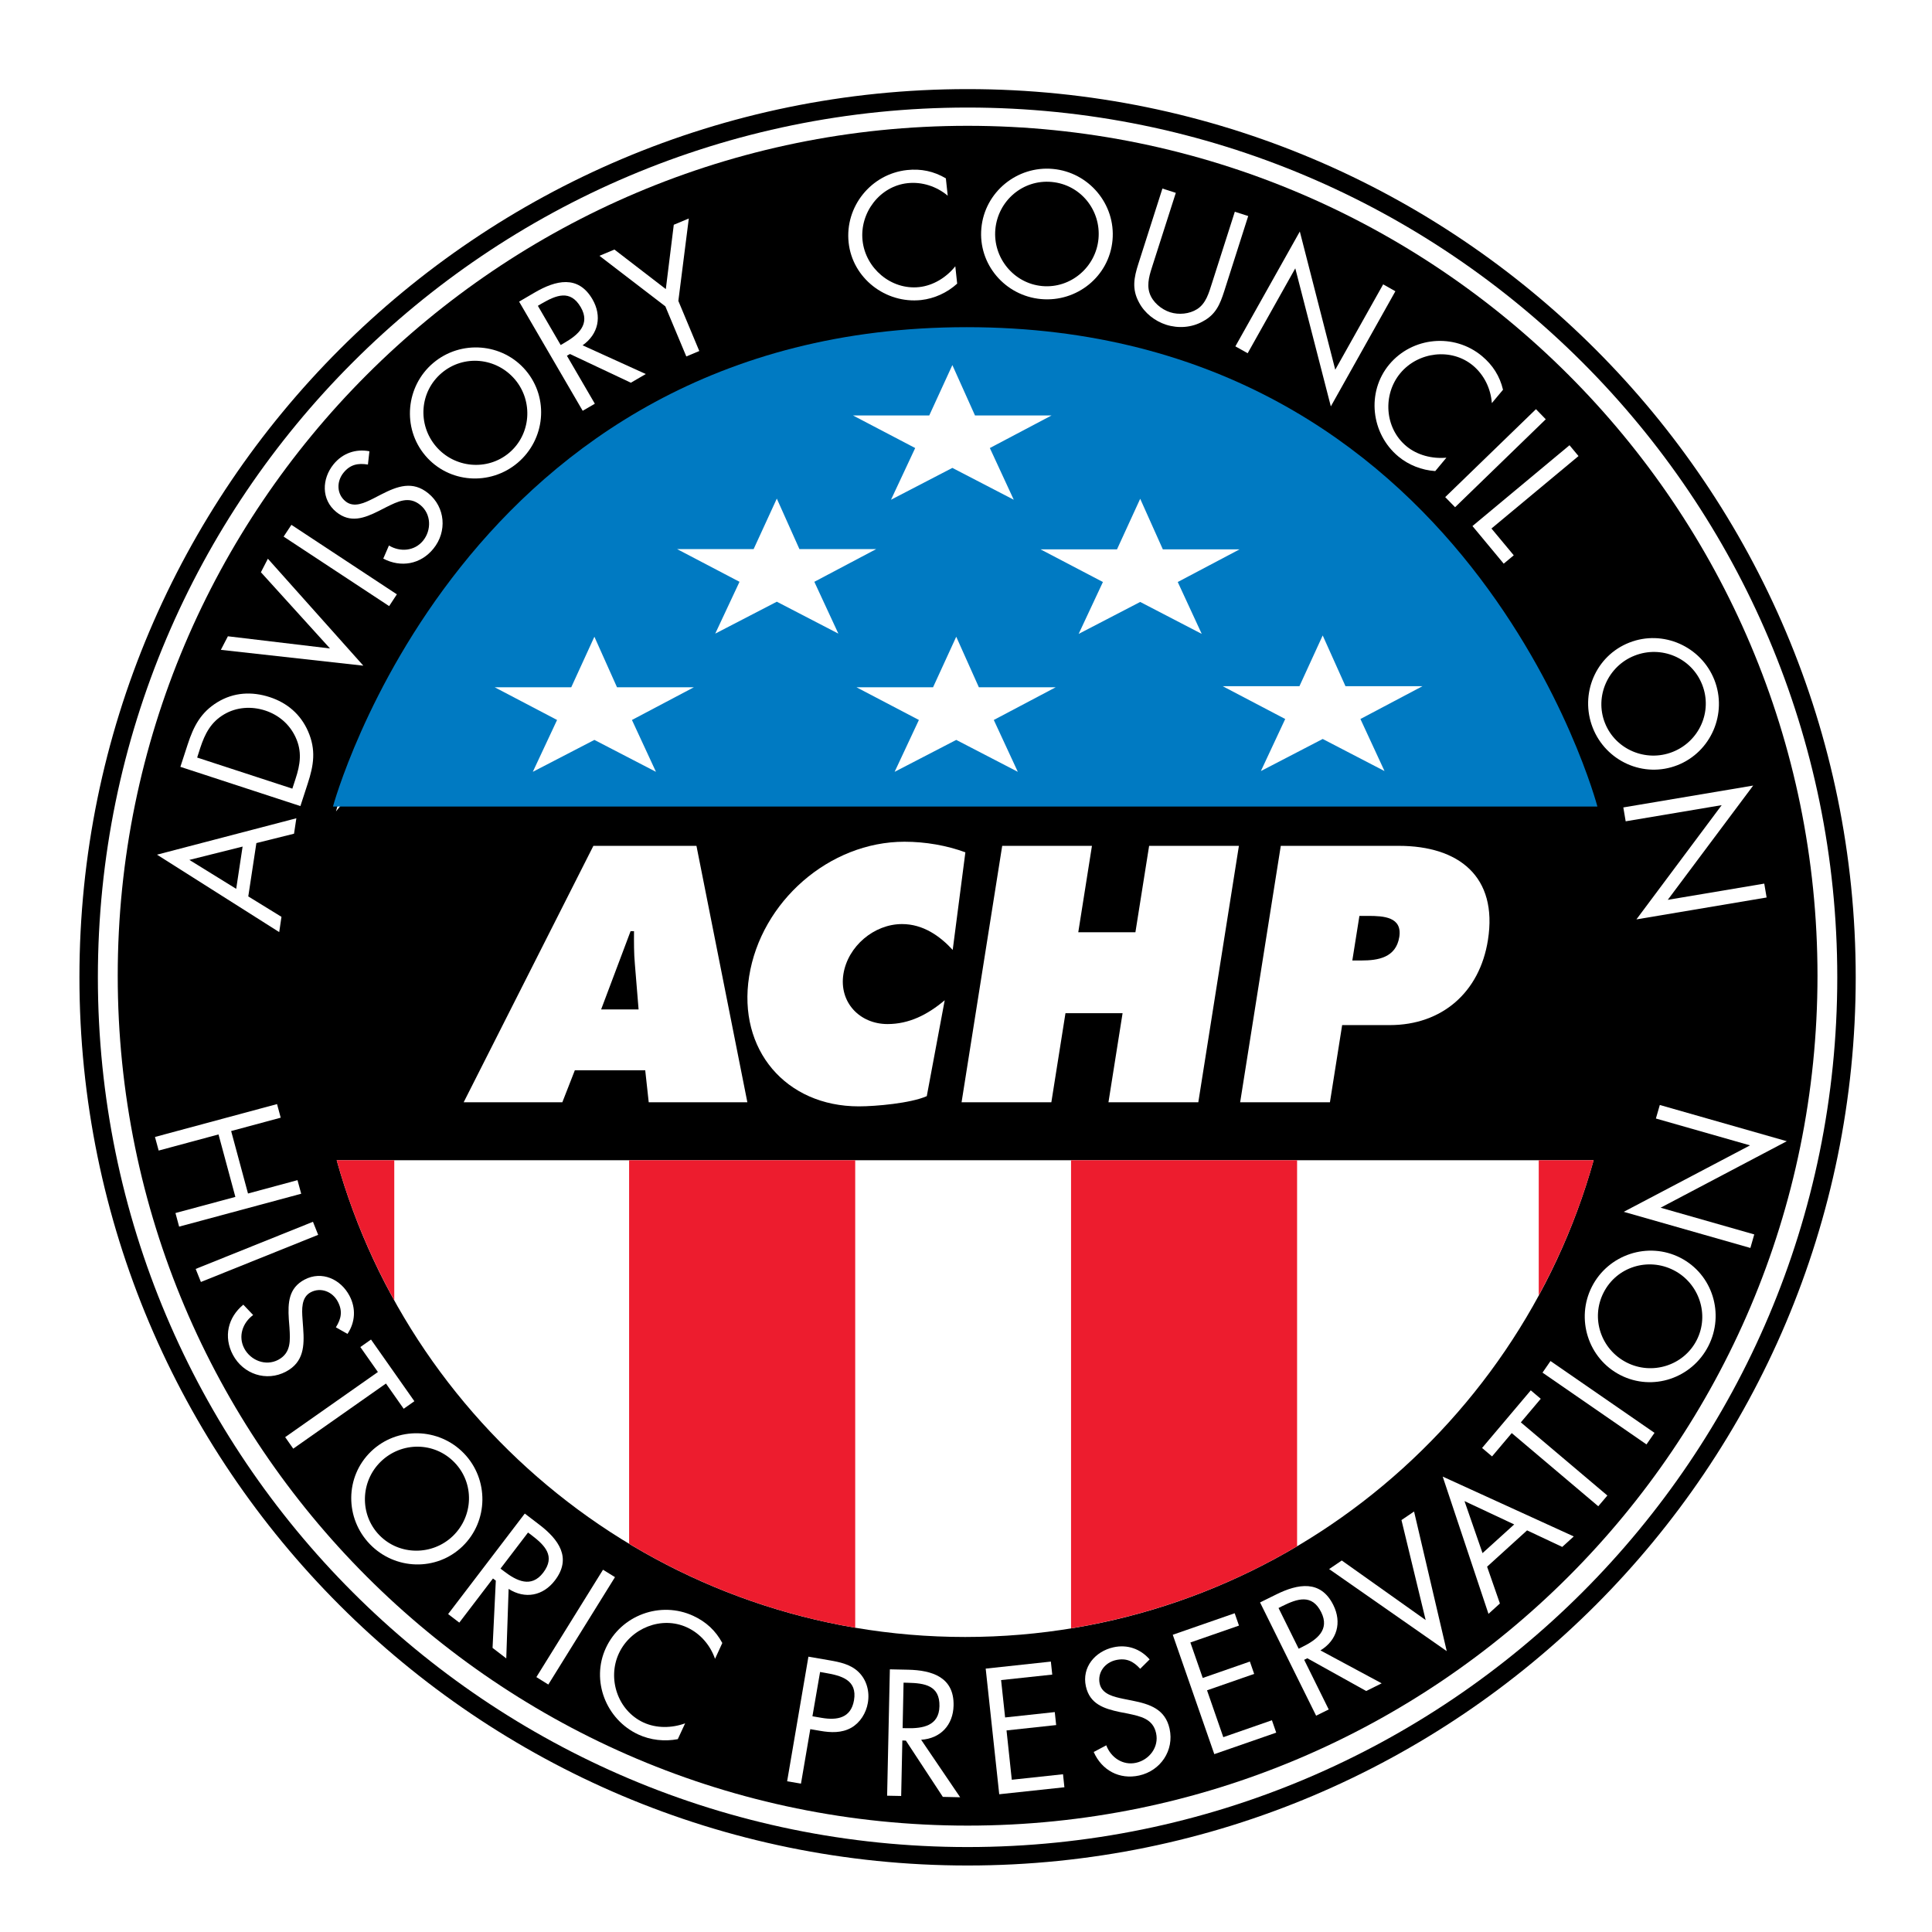 <?xml version="1.0" encoding="UTF-8" standalone="no"?>
<svg
   xmlns:dc="http://purl.org/dc/elements/1.1/"
   xmlns:cc="http://creativecommons.org/ns#"
   xmlns:rdf="http://www.w3.org/1999/02/22-rdf-syntax-ns#"
   xmlns:svg="http://www.w3.org/2000/svg"
   xmlns="http://www.w3.org/2000/svg"
   xmlns:sodipodi="http://sodipodi.sourceforge.net/DTD/sodipodi-0.dtd"
   xmlns:inkscape="http://www.inkscape.org/namespaces/inkscape"
   version="1.0"
   id="Layer_1"
   x="0px"
   y="0px"
   width="413.425"
   height="413.44"
   viewBox="0 0 55.762 55.823"
   enable-background="new 0 0 56.244 97.215"
   xml:space="preserve"
   sodipodi:version="0.32"
   inkscape:version="0.48.4 r9939"
   sodipodi:docname="ACHP.svg"
   inkscape:output_extension="org.inkscape.output.svg.inkscape"
   inkscape:export-xdpi="90"
   inkscape:export-ydpi="90"><defs
   id="defs142" /><sodipodi:namedview
   inkscape:window-height="988"
   inkscape:window-width="1680"
   inkscape:pageshadow="2"
   inkscape:pageopacity="0.0"
   guidetolerance="10.0"
   gridtolerance="10.0"
   objecttolerance="10.0"
   borderopacity="1.0"
   bordercolor="#666666"
   pagecolor="#ffffff"
   id="base"
   height="720px"
   width="417px"
   inkscape:showpageshadow="false"
   inkscape:zoom="0.34367944"
   inkscape:cx="26.249372"
   inkscape:cy="97.891261"
   inkscape:window-x="-8"
   inkscape:window-y="-8"
   inkscape:current-layer="Layer_1"
   showgrid="false"
   inkscape:window-maximized="1"
   fit-margin-top="0"
   fit-margin-left="0"
   fit-margin-right="0"
   fit-margin-bottom="0" />
<g
   id="g3"
   transform="translate(-0.253,-16.774)">
	<g
   id="g5">
		<rect
   clip-rule="evenodd"
   width="56.244"
   height="97.215"
   id="rect7"
   x="0"
   y="0"
   style="fill:#ffffff;fill-rule:evenodd" />
	</g>
</g>
<path
   d="m 50.783,11.964 c -1.749,-2.506 -3.897,-4.712 -6.354,-6.524 -2.118,-1.563 -4.465,-2.836 -6.981,-3.754 -2.073,-0.758 -4.262,-1.275 -6.531,-1.52 -0.997,-0.108 -2.01,-0.166 -3.036,-0.166 -1.082,0 -2.148,0.063 -3.199,0.184 -2.271,0.26 -4.46,0.792 -6.533,1.564 -2.441,0.908 -4.721,2.15 -6.785,3.669 -2.447,1.801 -4.589,3.989 -6.337,6.478 -3.185,4.535 -5.056,10.058 -5.056,16.018 0,5.957 1.871,11.48 5.056,16.016 1.748,2.488 3.89,4.677 6.337,6.477 2.064,1.52 4.344,2.762 6.785,3.67 2.073,0.772 4.262,1.305 6.533,1.564 1.051,0.12 2.117,0.183 3.199,0.183 1.026,0 2.039,-0.057 3.036,-0.165 2.27,-0.246 4.458,-0.763 6.531,-1.52 2.517,-0.919 4.863,-2.191 6.981,-3.754 2.457,-1.813 4.605,-4.02 6.354,-6.524 3.155,-4.521 5.008,-10.019 5.008,-15.946 0,-5.931 -1.853,-11.428 -5.008,-15.95"
   id="path9"
   style="fill:#ffffff"
   inkscape:connector-curvature="0" />








<path
   clip-rule="evenodd"
   d="m 53.321,28.237 c 0,14.019 -11.377,25.396 -25.395,25.396 -14.018,0 -25.394,-11.378 -25.394,-25.396 0,-14.018 11.377,-25.396 25.395,-25.396 14.018,0 25.394,11.378 25.394,25.396"
   id="path27"
   style="fill:#ffffff;fill-rule:evenodd"
   inkscape:connector-curvature="0" />

<path
   d="m -0.03,27.911 c 0,15.407 12.504,27.911 27.91,27.911 15.407,0 27.911,-12.504 27.911,-27.911 0,-5.846 -1.802,-11.272 -4.878,-15.759 -5.03,-7.336 -13.472,-12.151 -23.033,-12.151 -9.547,0 -17.979,4.803 -23.012,12.121"
   id="path31"
   style="fill:#ffffff"
   inkscape:connector-curvature="0" />
<path
   clip-rule="evenodd"
   d="m 27.857,47.297 c -8.647,0 -15.94,-5.832 -18.159,-13.775 l 36.317,0 c -2.217,7.943 -9.509,13.775 -18.158,13.775 m 0,-37.702 c 8.612,0 15.88,5.784 18.131,13.677 l -36.172,0 -0.138,0.172 C 11.872,15.464 19.183,9.595 27.857,9.595 z m 0.07,-5.96 c -13.555,0 -24.555,11.001 -24.555,24.555 0,13.555 11,24.557 24.555,24.557 13.555,0 24.556,-11.002 24.556,-24.557 -10e-4,-13.554 -11.002,-24.555 -24.556,-24.555 z"
   id="path33"
   style="fill-rule:evenodd"
   inkscape:connector-curvature="0" />
<path
   stroke-miterlimit="10"
   d="m 53.321,28.237 c 0,14.019 -11.377,25.396 -25.395,25.396 -14.018,0 -25.394,-11.378 -25.394,-25.396 0,-14.018 11.377,-25.396 25.395,-25.396 14.018,0 25.394,11.378 25.394,25.396 z"
   id="path35"
   style="fill:none;stroke:#000000;stroke-width:0.533;stroke-miterlimit:10"
   inkscape:connector-curvature="0" />
<path
   d="m 7.378,24.359 1.088,-0.271 0.067,-0.446 -4.026,1.052 3.531,2.237 0.065,-0.441 -0.959,-0.59 0.234,-1.541 m -0.398,0.101 -0.185,1.221 -1.353,-0.836 1.538,-0.385 z"
   id="path37"
   style="fill:#ffffff"
   inkscape:connector-curvature="0" />
<path
   d="m 8.65,23.29 0.21,-0.645 c 0.178,-0.543 0.244,-0.979 0.012,-1.514 -0.216,-0.494 -0.602,-0.823 -1.108,-0.989 -0.515,-0.168 -1.038,-0.141 -1.509,0.145 -0.483,0.295 -0.69,0.695 -0.86,1.216 l -0.213,0.653 3.468,1.134 m -0.233,-0.504 -2.75,-0.898 0.09,-0.281 c 0.135,-0.409 0.305,-0.741 0.688,-0.967 0.36,-0.213 0.792,-0.24 1.188,-0.111 0.386,0.126 0.701,0.393 0.875,0.766 0.195,0.415 0.14,0.789 0,1.212 l -0.091,0.279 z"
   id="path39"
   style="fill:#ffffff"
   inkscape:connector-curvature="0" />
<polyline
   points="9.758,35.51 7.762,33.308 7.963,32.917 10.721,36.007 6.605,35.55 6.808,35.158 9.758,35.51 "
   id="polyline41"
   style="fill:#ffffff"
   transform="translate(-0.253,-16.774)" />
<polyline
   points="11.69,33.946 11.467,34.286 8.418,32.278 8.643,31.938 11.69,33.946 "
   id="polyline43"
   style="fill:#ffffff"
   transform="translate(-0.253,-16.774)" />
<path
   d="m 10.601,13.422 c -0.287,-0.046 -0.511,-0.003 -0.705,0.236 -0.205,0.252 -0.202,0.617 0.058,0.827 0.244,0.199 0.562,0.039 0.803,-0.082 l 0.235,-0.121 c 0.462,-0.236 0.899,-0.398 1.351,-0.031 0.496,0.402 0.551,1.109 0.15,1.602 -0.369,0.454 -0.938,0.554 -1.449,0.287 l 0.164,-0.379 c 0.321,0.194 0.738,0.165 0.986,-0.139 0.247,-0.305 0.24,-0.771 -0.079,-1.031 -0.329,-0.27 -0.653,-0.102 -0.987,0.063 l -0.217,0.111 c -0.419,0.209 -0.82,0.357 -1.225,0.027 -0.439,-0.358 -0.419,-0.959 -0.077,-1.379 0.257,-0.316 0.636,-0.451 1.035,-0.375 l -0.043,0.384"
   id="path45"
   style="fill:#ffffff"
   inkscape:connector-curvature="0" />
<path
   d="m 12.488,10.487 c -0.795,0.672 -0.905,1.876 -0.231,2.674 0.679,0.803 1.875,0.883 2.67,0.211 0.795,-0.673 0.914,-1.865 0.236,-2.668 -0.675,-0.798 -1.88,-0.889 -2.675,-0.217 m 0.244,0.289 c 0.64,-0.541 1.583,-0.444 2.117,0.188 0.532,0.629 0.465,1.585 -0.167,2.119 -0.633,0.534 -1.586,0.441 -2.117,-0.188 -0.535,-0.632 -0.472,-1.578 0.167,-2.119 z"
   id="path47"
   style="fill:#ffffff"
   inkscape:connector-curvature="0" />
<path
   d="m 16.35,10.279 0.088,-0.051 1.76,0.83 0.431,-0.251 -1.826,-0.83 c 0.461,-0.324 0.566,-0.845 0.285,-1.33 -0.414,-0.712 -1.063,-0.547 -1.662,-0.199 l -0.457,0.267 1.837,3.154 0.351,-0.204 -0.807,-1.386 m -0.839,-1.443 0.104,-0.062 c 0.424,-0.246 0.833,-0.417 1.135,0.102 0.285,0.489 -0.072,0.799 -0.471,1.029 l -0.109,0.064 -0.659,-1.133 z"
   id="path49"
   style="fill:#ffffff"
   inkscape:connector-curvature="0" />
<polyline
   points="17.543,24.165 17.976,23.984 19.461,25.127 19.691,23.268 20.125,23.087 19.823,25.468   20.428,26.916 20.053,27.073 19.447,25.625 17.543,24.165 "
   id="polyline51"
   style="fill:#ffffff"
   transform="translate(-0.253,-16.774)" />
<path
   d="m 27.353,5.654 c -0.321,-0.268 -0.74,-0.407 -1.159,-0.362 -0.809,0.087 -1.387,0.859 -1.302,1.658 0.086,0.8 0.821,1.432 1.635,1.345 0.409,-0.044 0.788,-0.28 1.045,-0.601 l 0.054,0.501 c -0.287,0.261 -0.658,0.432 -1.043,0.474 -1.026,0.109 -1.982,-0.631 -2.093,-1.66 -0.112,-1.04 0.648,-1.983 1.688,-2.096 0.404,-0.043 0.773,0.034 1.121,0.24 l 0.054,0.501"
   id="path53"
   style="fill:#ffffff"
   inkscape:connector-curvature="0" />
<path
   d="m 30.393,4.881 c -1.037,-0.096 -1.972,0.669 -2.068,1.711 -0.096,1.046 0.687,1.954 1.723,2.049 1.036,0.095 1.971,-0.655 2.066,-1.701 0.095,-1.041 -0.685,-1.964 -1.721,-2.059 m -0.036,0.376 c 0.834,0.077 1.427,0.815 1.352,1.641 -0.075,0.819 -0.804,1.443 -1.628,1.367 -0.824,-0.076 -1.427,-0.821 -1.352,-1.641 0.077,-0.824 0.794,-1.444 1.628,-1.367 z"
   id="path55"
   style="fill:#ffffff"
   inkscape:connector-curvature="0" />
<path
   d="m 33.28,7.642 c -0.083,0.259 -0.186,0.551 -0.096,0.824 0.084,0.261 0.341,0.475 0.595,0.556 0.249,0.08 0.559,0.051 0.781,-0.091 0.255,-0.162 0.339,-0.471 0.426,-0.743 l 0.662,-2.07 0.387,0.124 -0.695,2.177 c -0.121,0.378 -0.244,0.669 -0.613,0.865 -0.322,0.183 -0.712,0.21 -1.062,0.099 -0.327,-0.105 -0.624,-0.337 -0.785,-0.644 -0.212,-0.388 -0.146,-0.718 -0.02,-1.113 l 0.696,-2.178 0.387,0.124 -0.663,2.07"
   id="path57"
   style="fill:#ffffff"
   inkscape:connector-curvature="0" />
<polyline
   points="37.779,23.463 38.803,27.456 40.187,24.99 40.54,25.189 38.675,28.516 37.648,24.527 36.272,26.98   35.917,26.781 37.779,23.463 "
   id="polyline59"
   style="fill:#ffffff"
   transform="translate(-0.253,-16.774)" />
<path
   d="m 43.074,11.647 c -0.03,-0.417 -0.222,-0.814 -0.545,-1.085 -0.626,-0.52 -1.584,-0.397 -2.098,0.219 -0.515,0.618 -0.457,1.585 0.172,2.109 0.315,0.263 0.749,0.371 1.158,0.334 l -0.322,0.387 c -0.387,-0.026 -0.769,-0.174 -1.066,-0.422 -0.793,-0.659 -0.926,-1.861 -0.264,-2.657 0.669,-0.803 1.876,-0.914 2.68,-0.244 0.312,0.261 0.514,0.578 0.608,0.973 l -0.323,0.386"
   id="path61"
   style="fill:#ffffff"
   inkscape:connector-curvature="0" />
<polyline
   points="42.265,31.429 41.98,31.137 44.602,28.596 44.885,28.888 42.265,31.429 "
   id="polyline63"
   style="fill:#ffffff"
   transform="translate(-0.253,-16.774)" />
<polyline
   points="43.316,32.044 43.96,32.818 43.67,33.06 42.767,31.973 45.571,29.638 45.831,29.951 43.316,32.044   "
   id="polyline65"
   style="fill:#ffffff"
   transform="translate(-0.253,-16.774)" />
<path
   d="m 49.504,19.645 c -0.382,-0.969 -1.484,-1.461 -2.457,-1.079 -0.979,0.384 -1.438,1.491 -1.058,2.46 0.38,0.968 1.47,1.466 2.448,1.082 0.973,-0.383 1.448,-1.495 1.067,-2.463 m -0.352,0.138 c 0.306,0.779 -0.089,1.643 -0.858,1.944 -0.767,0.301 -1.65,-0.069 -1.953,-0.84 -0.304,-0.771 0.093,-1.644 0.858,-1.944 0.771,-0.303 1.647,0.06 1.953,0.84 z"
   id="path67"
   style="fill:#ffffff"
   inkscape:connector-curvature="0" />
<polyline
   points="50.878,39.471 48.41,42.773 51.198,42.304 51.266,42.705 47.504,43.338 49.968,40.037   47.194,40.504 47.126,40.103 50.878,39.471 "
   id="polyline69"
   style="fill:#ffffff"
   transform="translate(-0.253,-16.774)" />
<polyline
   points="7.389,51.258 8.819,50.872 8.926,51.265 5.399,52.215 5.293,51.822 7.024,51.356 6.537,49.551   4.808,50.017 4.701,49.624 8.228,48.674 8.334,49.067 6.902,49.453 7.389,51.258 "
   id="polyline71"
   style="fill:#ffffff"
   transform="translate(-0.253,-16.774)" />
<polyline
   points="6.028,53.814 5.877,53.437 9.266,52.075 9.416,52.452 6.028,53.814 "
   id="polyline73"
   style="fill:#ffffff"
   transform="translate(-0.253,-16.774)" />
<path
   d="m 9.675,38.35 c 0.154,-0.246 0.201,-0.468 0.056,-0.742 -0.151,-0.287 -0.489,-0.426 -0.784,-0.27 -0.277,0.147 -0.255,0.502 -0.236,0.772 l 0.019,0.264 c 0.038,0.518 0.017,0.983 -0.497,1.256 -0.564,0.299 -1.236,0.075 -1.534,-0.486 -0.274,-0.518 -0.146,-1.08 0.302,-1.448 l 0.284,0.299 c -0.305,0.223 -0.44,0.617 -0.257,0.965 0.184,0.346 0.617,0.521 0.98,0.33 0.377,-0.2 0.349,-0.563 0.326,-0.936 l -0.019,-0.243 c -0.028,-0.467 -0.008,-0.894 0.454,-1.139 0.501,-0.265 1.047,-0.012 1.3,0.468 0.19,0.359 0.168,0.76 -0.058,1.1 L 9.675,38.35"
   id="path75"
   style="fill:#ffffff"
   inkscape:connector-curvature="0" />
<polyline
   points="8.696,58.63 8.463,58.297 11.142,56.415 10.635,55.694 10.943,55.477 12.196,57.259 11.887,57.477   11.375,56.748 8.696,58.63 "
   id="polyline77"
   style="fill:#ffffff"
   transform="translate(-0.253,-16.774)" />
<path
   d="m 13.374,41.991 c -0.724,-0.749 -1.932,-0.779 -2.684,-0.053 -0.756,0.73 -0.756,1.929 -0.032,2.678 0.724,0.749 1.921,0.79 2.677,0.061 0.752,-0.728 0.764,-1.937 0.039,-2.686 m -0.272,0.263 c 0.583,0.602 0.549,1.55 -0.046,2.125 -0.593,0.572 -1.552,0.569 -2.127,-0.026 -0.575,-0.595 -0.546,-1.554 0.047,-2.126 0.595,-0.575 1.544,-0.576 2.126,0.027 z"
   id="path79"
   style="fill:#ffffff"
   inkscape:connector-curvature="0" />
<path
   d="m 14.214,45.607 0.082,0.062 -0.094,1.943 0.396,0.304 0.068,-2.008 c 0.476,0.303 0.998,0.201 1.338,-0.246 0.5,-0.654 0.099,-1.19 -0.451,-1.61 l -0.42,-0.321 -2.215,2.904 0.323,0.247 0.973,-1.275 m 1.013,-1.328 0.097,0.073 c 0.39,0.296 0.704,0.61 0.341,1.087 -0.345,0.451 -0.767,0.239 -1.133,-0.041 l -0.101,-0.076 0.796,-1.043 z"
   id="path81"
   style="fill:#ffffff"
   inkscape:connector-curvature="0" />
<polyline
   points="16.066,65.445 15.721,65.23 17.646,62.128 17.992,62.342 16.066,65.445 "
   id="polyline83"
   style="fill:#ffffff"
   transform="translate(-0.253,-16.774)" />
<path
   d="m 20.63,47.928 c -0.138,-0.395 -0.424,-0.73 -0.808,-0.907 -0.737,-0.342 -1.633,0.022 -1.971,0.752 -0.338,0.73 -0.033,1.65 0.71,1.994 0.373,0.173 0.818,0.166 1.205,0.025 l -0.212,0.457 c -0.382,0.073 -0.788,0.029 -1.14,-0.134 -0.936,-0.434 -1.375,-1.561 -0.938,-2.501 0.44,-0.948 1.578,-1.366 2.526,-0.927 0.369,0.171 0.646,0.427 0.838,0.784 l -0.21,0.457"
   id="path85"
   style="fill:#ffffff"
   inkscape:connector-curvature="0" />
<path
   d="m 23.382,49.96 0.291,0.05 c 0.302,0.052 0.617,0.066 0.896,-0.092 0.256,-0.148 0.427,-0.425 0.476,-0.716 0.056,-0.319 -0.028,-0.657 -0.265,-0.89 -0.231,-0.227 -0.55,-0.291 -0.86,-0.344 l -0.592,-0.102 -0.615,3.6 0.4,0.068 0.269,-1.574 m 0.283,-1.652 0.147,0.026 c 0.468,0.08 0.933,0.203 0.833,0.791 -0.088,0.516 -0.488,0.585 -0.932,0.509 l -0.269,-0.046 0.221,-1.28 z"
   id="path87"
   style="fill:#ffffff"
   inkscape:connector-curvature="0" />
<path
   d="m 26.042,50.288 0.102,0.003 1.068,1.626 0.5,0.011 -1.127,-1.661 c 0.562,-0.037 0.924,-0.426 0.937,-0.988 0.019,-0.822 -0.622,-1.021 -1.313,-1.036 l -0.528,-0.011 -0.079,3.651 0.406,0.008 0.034,-1.603 m 0.035,-1.671 0.121,0.003 c 0.49,0.011 0.93,0.078 0.916,0.679 -0.012,0.566 -0.479,0.644 -0.939,0.634 l -0.125,-0.003 0.027,-1.313 z"
   id="path89"
   style="fill:#ffffff"
   inkscape:connector-curvature="0" />
<polyline
   points="28.703,64.985 30.586,64.782 30.626,65.158 29.148,65.316 29.264,66.396 30.699,66.241   30.739,66.616 29.305,66.771 29.457,68.196 30.937,68.037 30.977,68.413 29.094,68.615 28.703,64.985 "
   id="polyline91"
   style="fill:#ffffff"
   transform="translate(-0.253,-16.774)" />
<path
   d="m 32.914,48.216 c -0.195,-0.214 -0.397,-0.319 -0.7,-0.252 -0.316,0.069 -0.541,0.356 -0.47,0.684 0.068,0.308 0.416,0.379 0.682,0.436 l 0.26,0.052 c 0.508,0.101 0.952,0.246 1.077,0.812 0.138,0.625 -0.258,1.213 -0.877,1.351 -0.573,0.126 -1.08,-0.149 -1.315,-0.679 l 0.363,-0.193 c 0.133,0.353 0.478,0.589 0.86,0.505 0.384,-0.085 0.669,-0.455 0.579,-0.857 -0.091,-0.417 -0.448,-0.485 -0.813,-0.564 l -0.238,-0.046 c -0.458,-0.098 -0.864,-0.231 -0.977,-0.742 -0.122,-0.553 0.268,-1.011 0.797,-1.128 0.397,-0.088 0.777,0.042 1.045,0.35 l -0.273,0.271"
   id="path93"
   style="fill:#ffffff"
   inkscape:connector-curvature="0" />
<polyline
   points="34.108,64.007 35.897,63.385 36.021,63.742 34.617,64.23 34.974,65.255 36.336,64.781   36.46,65.138 35.098,65.612 35.568,66.966 36.973,66.477 37.097,66.835 35.308,67.456 34.108,64.007 "
   id="polyline95"
   style="fill:#ffffff"
   transform="translate(-0.253,-16.774)" />
<path
   d="m 37.652,47.957 0.091,-0.045 1.701,0.946 0.447,-0.222 -1.769,-0.951 c 0.482,-0.293 0.623,-0.806 0.373,-1.309 -0.364,-0.738 -1.023,-0.617 -1.644,-0.311 l -0.474,0.234 1.62,3.272 0.364,-0.18 -0.709,-1.434 m -0.741,-1.497 0.108,-0.055 c 0.438,-0.217 0.859,-0.36 1.126,0.178 0.251,0.508 -0.127,0.793 -0.539,0.997 l -0.113,0.056 -0.582,-1.176 z"
   id="path97"
   style="fill:#ffffff"
   inkscape:connector-curvature="0" />
<polyline
   points="41.415,63.582 40.716,60.693 41.08,60.446 42.024,64.48 38.626,62.109 38.991,61.861   41.415,63.582 "
   id="polyline99"
   style="fill:#ffffff"
   transform="translate(-0.253,-16.774)" />
<path
   d="m 44.092,44.217 1.016,0.478 0.333,-0.303 -3.787,-1.729 1.323,3.966 0.33,-0.3 -0.37,-1.063 1.155,-1.049 m -0.372,-0.172 -0.915,0.829 -0.521,-1.503 1.436,0.674 z"
   id="path101"
   style="fill:#ffffff"
   inkscape:connector-curvature="0" />
<polyline
   points="46.665,59.984 46.402,60.294 43.902,58.18 43.333,58.854 43.045,58.61 44.452,56.945 44.74,57.189   44.165,57.87 46.665,59.984 "
   id="polyline103"
   style="fill:#ffffff"
   transform="translate(-0.253,-16.774)" />
<polyline
   points="48.027,58.173 47.795,58.507 44.791,56.433 45.022,56.098 48.027,58.173 "
   id="polyline105"
   style="fill:#ffffff"
   transform="translate(-0.253,-16.774)" />
<path
   d="m 45.966,37.174 c -0.474,0.927 -0.11,2.08 0.821,2.556 0.937,0.479 2.07,0.089 2.543,-0.839 0.474,-0.927 0.123,-2.074 -0.812,-2.552 -0.933,-0.475 -2.079,-0.092 -2.552,0.835 m 0.337,0.172 c 0.38,-0.747 1.288,-1.023 2.025,-0.646 0.733,0.374 1.042,1.282 0.665,2.02 -0.376,0.738 -1.292,1.021 -2.025,0.646 -0.738,-0.377 -1.046,-1.274 -0.665,-2.02 z"
   id="path107"
   style="fill:#ffffff"
   inkscape:connector-curvature="0" />
<polyline
   points="47.138,51.787 50.787,49.867 48.067,49.091 48.18,48.7 51.849,49.747 48.203,51.668 50.909,52.44   50.797,52.831 47.138,51.787 "
   id="polyline109"
   style="fill:#ffffff"
   transform="translate(-0.253,-16.774)" />
<path
   d="m 16.579,30.924 2.034,0 0.101,0.924 2.85,0 -1.471,-7.409 -2.978,0 -3.748,7.409 2.851,0 0.361,-0.924 m 0.76,-1.759 0.851,-2.261 0.099,0 c -0.002,0.315 -0.004,0.64 0.025,0.954 l 0.107,1.307 -1.082,0 z"
   id="path111"
   style="fill:#ffffff"
   inkscape:connector-curvature="0" />
<path
   d="m 27.497,27.446 c -0.369,-0.402 -0.855,-0.747 -1.465,-0.747 -0.806,0 -1.564,0.64 -1.693,1.445 -0.129,0.815 0.47,1.444 1.275,1.444 0.619,0 1.152,-0.266 1.652,-0.688 l -0.518,2.771 c -0.466,0.206 -1.481,0.295 -1.963,0.295 -2.113,0 -3.505,-1.642 -3.17,-3.754 0.342,-2.161 2.316,-3.892 4.488,-3.892 0.609,0 1.221,0.108 1.76,0.306 l -0.366,2.82"
   id="path113"
   style="fill:#ffffff"
   inkscape:connector-curvature="0" />
<polyline
   points="29.18,41.213 31.773,41.213 31.378,43.709 33.029,43.709 33.425,41.213 36.019,41.213   34.846,48.622 32.25,48.622 32.658,46.048 31.008,46.048 30.6,48.622 28.006,48.622 29.18,41.213 "
   id="polyline115"
   style="fill:#ffffff"
   transform="translate(-0.253,-16.774)" />
<path
   d="m 35.802,31.848 2.594,0 0.353,-2.23 1.376,0 c 1.505,0 2.598,-0.943 2.836,-2.457 0.291,-1.837 -0.846,-2.722 -2.575,-2.722 l -3.41,0 -1.174,7.409 m 3.446,-5.385 0.256,0 c 0.442,0 0.987,0.029 0.896,0.609 -0.096,0.6 -0.619,0.679 -1.091,0.679 l -0.266,0 0.205,-1.288 z"
   id="path117"
   style="fill:#ffffff"
   inkscape:connector-curvature="0" />
<path
   clip-rule="evenodd"
   d="m 9.591,23.303 c 0,0 3.736,-13.85 18.312,-13.85 14.578,0 18.221,13.85 18.221,13.85 l -36.533,0"
   id="path119"
   style="fill:#007ac2;fill-rule:evenodd"
   inkscape:connector-curvature="0" />
<polyline
   points="23.321,32.639 25.539,32.639 23.752,33.584 24.446,35.081 22.668,34.159 20.889,35.081   21.59,33.584 19.787,32.639 21.998,32.639 22.668,31.18 23.321,32.639 "
   id="polyline121"
   style="fill:#ffffff"
   transform="translate(-0.253,-16.774)" />
<polyline
   points="18.051,36.632 20.27,36.632 18.482,37.576 19.176,39.074 17.397,38.152 15.618,39.074   16.319,37.576 14.518,36.632 16.728,36.632 17.397,35.171 18.051,36.632 "
   id="polyline123"
   style="fill:#ffffff"
   transform="translate(-0.253,-16.774)" />
<polyline
   points="28.506,36.632 30.724,36.632 28.937,37.576 29.631,39.074 27.852,38.152 26.072,39.074   26.773,37.576 24.971,36.632 27.182,36.632 27.852,35.171 28.506,36.632 "
   id="polyline125"
   style="fill:#ffffff"
   transform="translate(-0.253,-16.774)" />
<polyline
   points="28.394,28.778 30.605,28.778 28.823,29.719 29.514,31.213 27.74,30.293 25.967,31.213   26.666,29.719 24.869,28.778 27.072,28.778 27.74,27.322 28.394,28.778 "
   id="polyline127"
   style="fill:#ffffff"
   transform="translate(-0.253,-16.774)" />
<polyline
   points="33.821,32.646 36.039,32.646 34.252,33.59 34.945,35.089 33.167,34.166 31.389,35.089 32.09,33.59   30.287,32.646 32.497,32.646 33.167,31.185 33.821,32.646 "
   id="polyline129"
   style="fill:#ffffff"
   transform="translate(-0.253,-16.774)" />
<polyline
   points="39.098,36.6 41.323,36.6 39.53,37.548 40.226,39.052 38.44,38.125 36.654,39.052 37.357,37.548   35.55,36.6 37.768,36.6 38.44,35.134 39.098,36.6 "
   id="polyline131"
   style="fill:#ffffff"
   transform="translate(-0.253,-16.774)" />
<path
   d="m 46.016,33.522 -1.587,0 0,3.905 c 0.667,-1.227 1.204,-2.534 1.587,-3.905"
   id="path133"
   style="fill:#ed1c2e"
   inkscape:connector-curvature="0" />
<path
   d="m 30.916,33.522 0,13.526 c 2.352,-0.386 4.558,-1.203 6.531,-2.372 l 0,-11.154 -6.531,0"
   id="path135"
   style="fill:#ed1c2e"
   inkscape:connector-curvature="0" />
<path
   d="m 18.147,33.522 0,11.081 c 1.973,1.188 4.178,2.027 6.533,2.427 l 0,-13.508 -6.533,0"
   id="path137"
   style="fill:#ed1c2e"
   inkscape:connector-curvature="0" />
<path
   d="m 9.698,33.522 c 0.398,1.425 0.963,2.78 1.664,4.048 l 0,-4.048 -1.664,0"
   id="path139"
   style="fill:#ed1c2e"
   inkscape:connector-curvature="0" />
</svg>